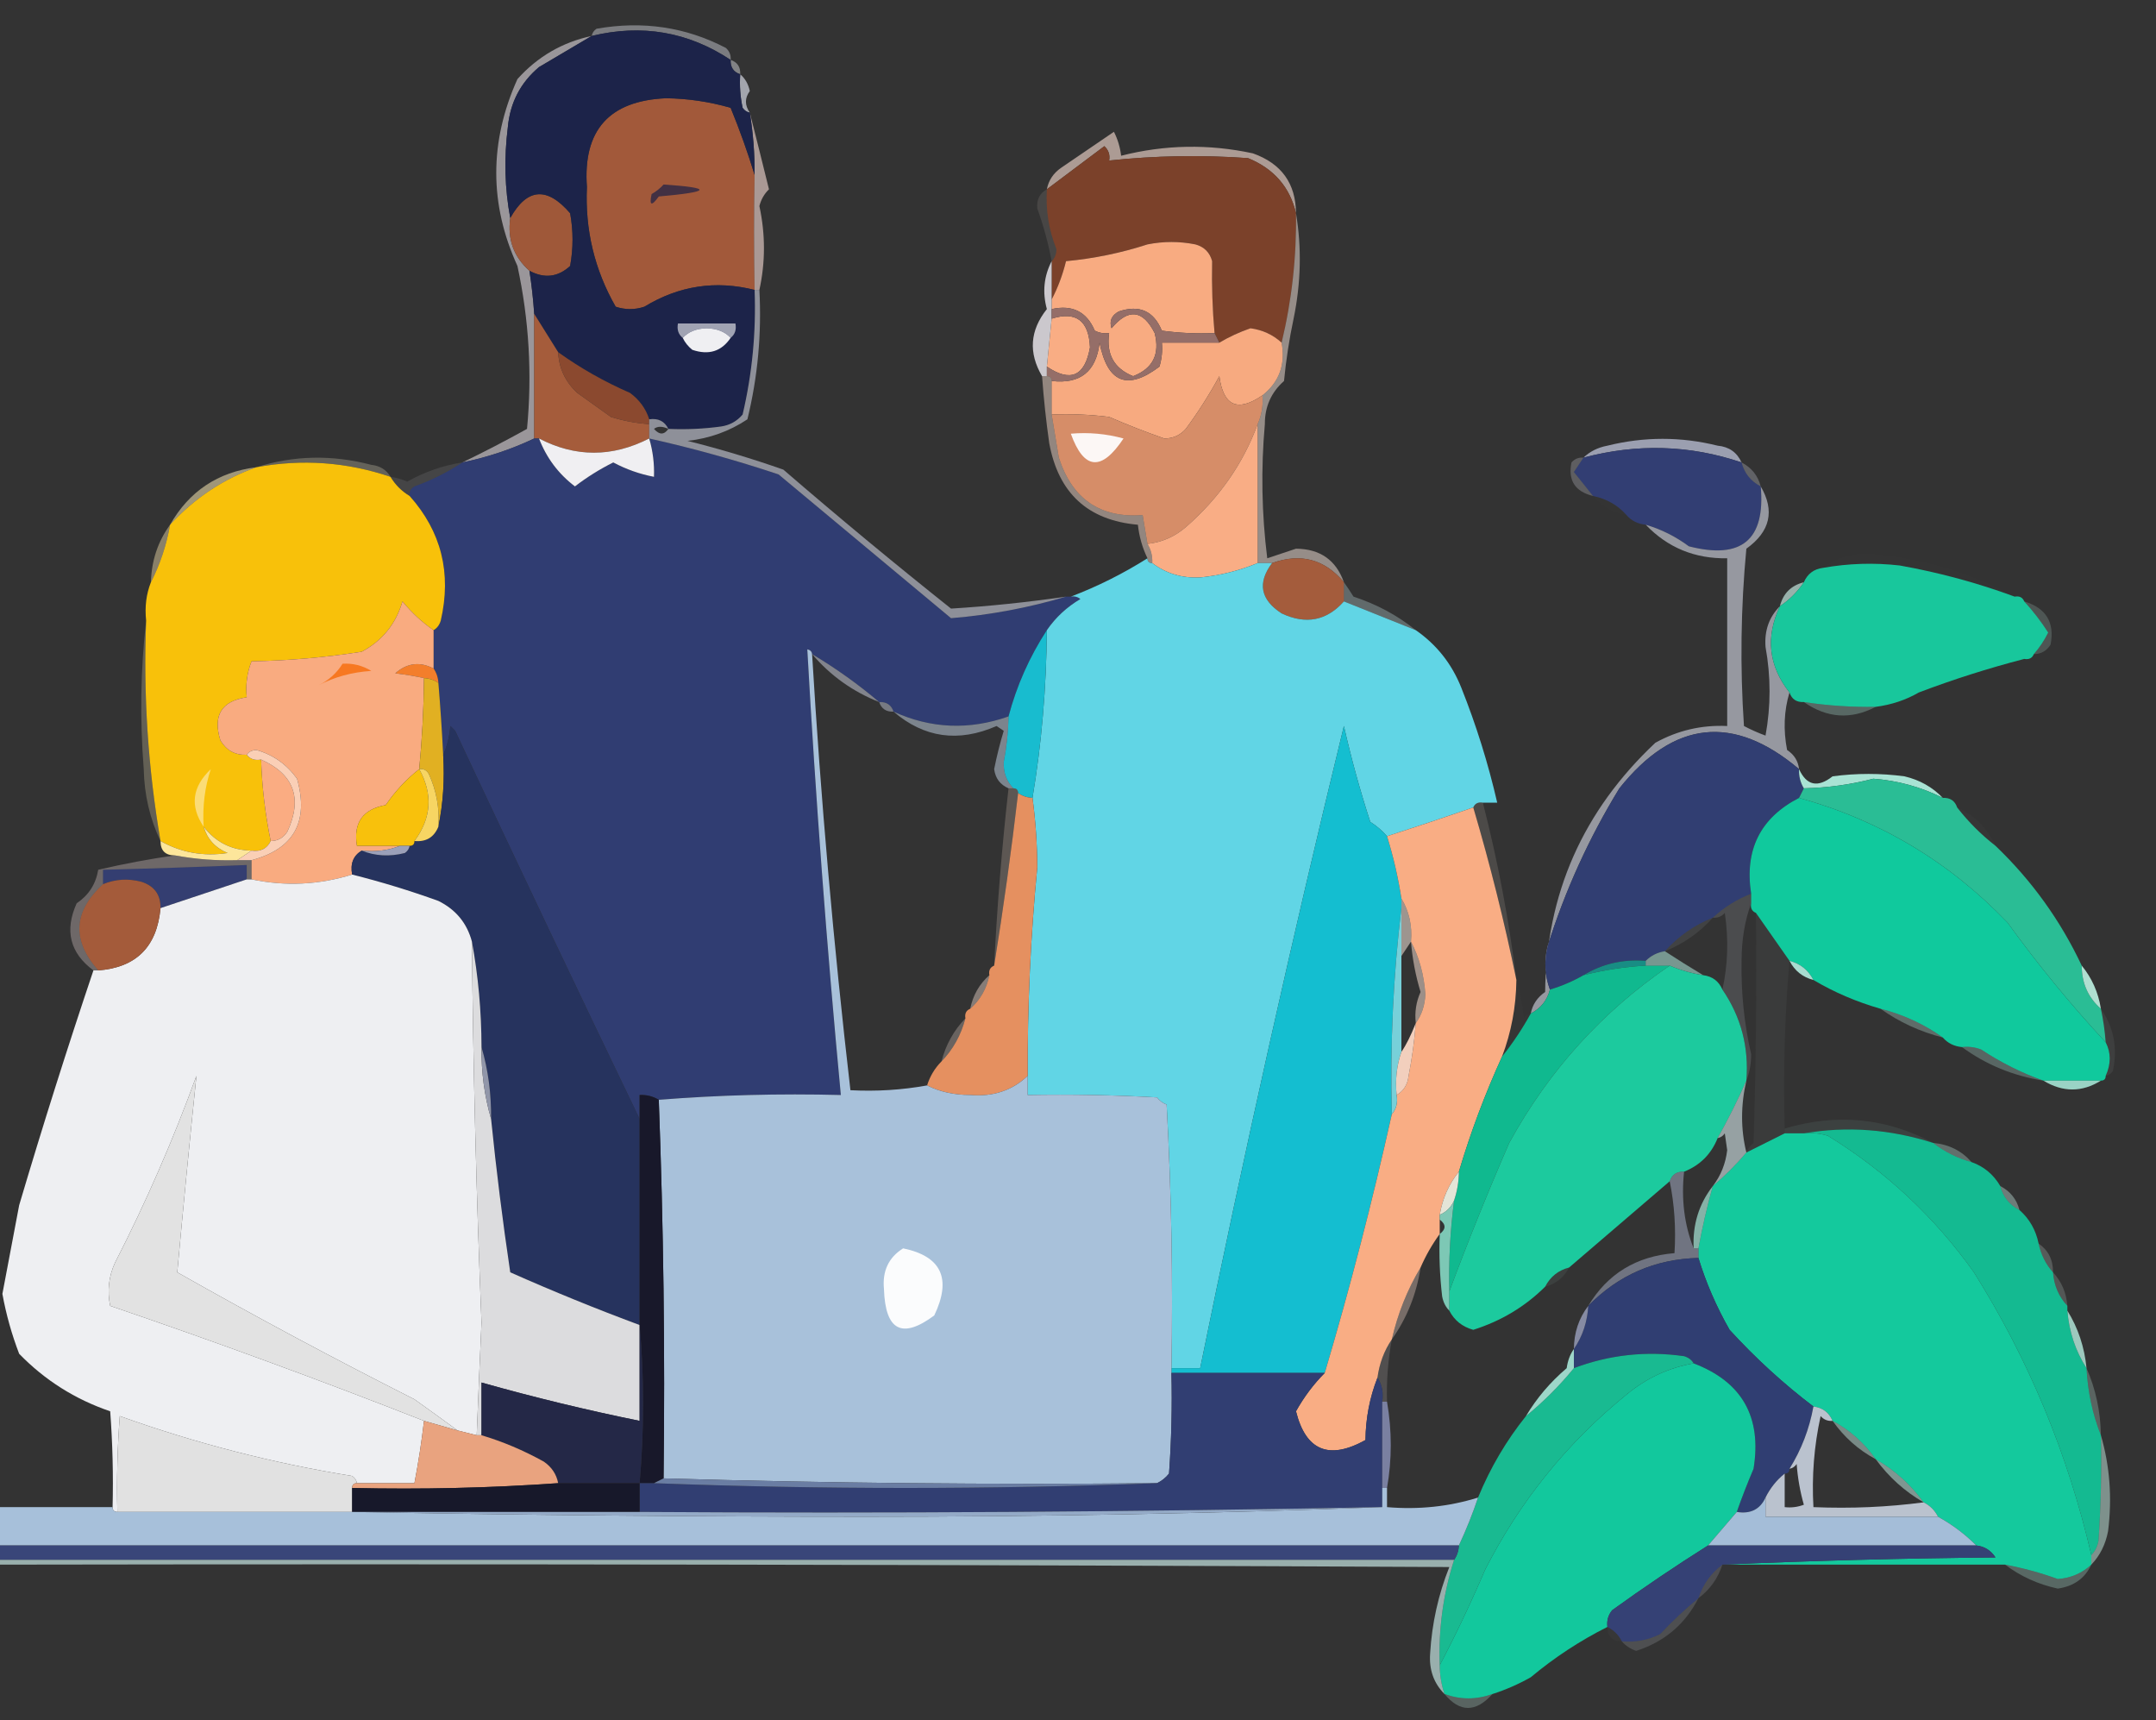 <?xml version="1.0" encoding="UTF-8"?>
<!DOCTYPE svg PUBLIC "-//W3C//DTD SVG 1.1//EN" "http://www.w3.org/Graphics/SVG/1.1/DTD/svg11.dtd">
<svg xmlns="http://www.w3.org/2000/svg" version="1.1" width="450px" height="359px" style="shape-rendering:geometricPrecision; text-rendering:geometricPrecision; image-rendering:optimizeQuality; fill-rule:evenodd; clip-rule:evenodd" xmlns:xlink="http://www.w3.org/1999/xlink">
<rect width="100%" height="100%" fill="#333333" stroke="none"/>
<g><path style="opacity:0.482" fill="#c9cbd4" d="M 152.5,12.5 C 143.643,6.632 133.977,4.965 123.5,7.5C 123.611,6.883 123.944,6.383 124.5,6C 134.123,4.298 143.123,5.631 151.5,10C 152.252,10.671 152.586,11.504 152.5,12.5 Z"/></g>
<g><path style="opacity:0.494" fill="#d1d2d9" d="M 152.5,12.5 C 153.906,12.973 154.573,13.973 154.5,15.5C 153.094,15.027 152.427,14.027 152.5,12.5 Z"/></g>
<g><path style="opacity:0.796" fill="#c0c2cd" d="M 154.5,15.5 C 155.525,16.374 156.192,17.541 156.5,19C 155.42,20.455 155.42,21.955 156.5,23.5C 155.883,23.389 155.383,23.056 155,22.5C 154.503,20.19 154.337,17.857 154.5,15.5 Z"/></g>
<g><path style="opacity:1" fill="#a2593a" d="M 157.5,36.5 C 157.35,44.333 157.35,52.333 157.5,60.5C 149.378,58.448 141.711,59.614 134.5,64C 132.5,64.667 130.5,64.667 128.5,64C 124.089,56.286 122.089,47.953 122.5,39C 121.648,27.185 127.148,21.018 139,20.5C 143.595,20.561 148.095,21.228 152.5,22.5C 154.422,27.195 156.089,31.862 157.5,36.5 Z"/></g>
<g><path style="opacity:0.773" fill="#cfb9b0" d="M 270.5,44.5 C 269.221,39.043 265.888,35.21 260.5,33C 250.811,32.307 241.144,32.473 231.5,33.5C 231.719,32.325 231.386,31.325 230.5,30.5C 226.47,33.509 222.47,36.509 218.5,39.5C 218.859,37.629 219.859,36.129 221.5,35C 225.167,32.5 228.833,30 232.5,27.5C 233.298,29.078 233.798,30.744 234,32.5C 243.111,30.18 252.278,30.014 261.5,32C 267.462,34.116 270.462,38.283 270.5,44.5 Z"/></g>
<g><path style="opacity:1" fill="#7b412a" d="M 270.5,44.5 C 270.631,53.636 269.631,62.636 267.5,71.5C 265.678,69.84 263.511,68.84 261,68.5C 258.718,69.29 256.552,70.29 254.5,71.5C 254.167,70.833 253.833,70.167 253.5,69.5C 253.061,64.582 252.895,59.583 253,54.5C 252.5,52.667 251.333,51.5 249.5,51C 246.167,50.333 242.833,50.333 239.5,51C 233.975,52.792 228.308,53.958 222.5,54.5C 221.791,57.384 220.791,60.051 219.5,62.5C 219.5,59.833 219.5,57.167 219.5,54.5C 220.139,53.903 220.472,53.07 220.5,52C 218.895,48.002 218.229,43.835 218.5,39.5C 222.47,36.509 226.47,33.509 230.5,30.5C 231.386,31.325 231.719,32.325 231.5,33.5C 241.144,32.473 250.811,32.307 260.5,33C 265.888,35.21 269.221,39.043 270.5,44.5 Z"/></g>
<g><path style="opacity:0.716" fill="#c3bec4" d="M 123.5,7.5 C 119.897,9.64 116.23,11.807 112.5,14C 108.639,17.254 106.472,21.421 106,26.5C 105.18,33.014 105.347,39.347 106.5,45.5C 105.887,49.929 107.22,53.595 110.5,56.5C 110.963,59.482 111.296,62.482 111.5,65.5C 111.5,74.167 111.5,82.833 111.5,91.5C 106.755,93.749 101.755,95.415 96.5,96.5C 100.986,94.339 105.486,92.005 110,89.5C 111.089,78.043 110.422,66.71 108,55.5C 102.107,42.601 102.107,29.601 108,16.5C 112.201,11.817 117.368,8.817 123.5,7.5 Z"/></g>
<g><path style="opacity:1" fill="#423043" d="M 138.5,38.5 C 148.829,39.2 148.496,40.033 137.5,41C 135.985,43.105 135.485,42.939 136,40.5C 136.995,39.934 137.828,39.267 138.5,38.5 Z"/></g>
<g><path style="opacity:1" fill="#9f5839" d="M 110.5,56.5 C 107.22,53.595 105.887,49.929 106.5,45.5C 110.016,39.227 114.182,38.893 119,44.5C 119.667,48.167 119.667,51.833 119,55.5C 116.458,57.838 113.625,58.172 110.5,56.5 Z"/></g>
<g><path style="opacity:0.133" fill="#d5c3bc" d="M 218.5,39.5 C 218.229,43.835 218.895,48.002 220.5,52C 220.472,53.07 220.139,53.903 219.5,54.5C 218.801,50.764 217.801,47.097 216.5,43.5C 216.34,41.645 217.007,40.312 218.5,39.5 Z"/></g>
<g><path style="opacity:0.768" fill="#cdb8b2" d="M 156.5,23.5 C 157.838,28.763 159.172,34.096 160.5,39.5C 159.511,40.468 158.844,41.635 158.5,43C 159.77,48.888 159.77,54.721 158.5,60.5C 158.167,60.5 157.833,60.5 157.5,60.5C 157.35,52.333 157.35,44.333 157.5,36.5C 157.533,32.131 157.2,27.798 156.5,23.5 Z"/></g>
<g><path style="opacity:1" fill="#f8ab81" d="M 253.5,69.5 C 249.818,69.665 246.152,69.499 242.5,69C 240.798,64.874 237.798,63.54 233.5,65C 231.993,65.837 231.493,67.004 232,68.5C 235.523,64.299 238.523,64.632 241,69.5C 242.132,73.904 240.632,76.904 236.5,78.5C 232.533,76.908 230.866,73.908 231.5,69.5C 230.448,69.65 229.448,69.483 228.5,69C 226.811,65.036 223.811,63.536 219.5,64.5C 219.5,63.833 219.5,63.167 219.5,62.5C 220.791,60.051 221.791,57.384 222.5,54.5C 228.308,53.958 233.975,52.792 239.5,51C 242.833,50.333 246.167,50.333 249.5,51C 251.333,51.5 252.5,52.667 253,54.5C 252.895,59.583 253.061,64.582 253.5,69.5 Z"/></g>
<g><path style="opacity:1" fill="#1c2349" d="M 152.5,12.5 C 152.427,14.027 153.094,15.027 154.5,15.5C 154.337,17.857 154.503,20.19 155,22.5C 155.383,23.056 155.883,23.389 156.5,23.5C 157.2,27.798 157.533,32.131 157.5,36.5C 156.089,31.862 154.422,27.195 152.5,22.5C 148.095,21.228 143.595,20.561 139,20.5C 127.148,21.018 121.648,27.185 122.5,39C 122.089,47.953 124.089,56.286 128.5,64C 130.5,64.667 132.5,64.667 134.5,64C 141.711,59.614 149.378,58.448 157.5,60.5C 157.837,69.285 157.003,77.952 155,86.5C 153.829,87.893 152.329,88.727 150.5,89C 146.848,89.499 143.182,89.665 139.5,89.5C 138.713,87.896 137.38,87.229 135.5,87.5C 134.797,85.284 133.464,83.451 131.5,82C 126.12,79.649 121.12,76.816 116.5,73.5C 114.819,70.797 113.153,68.13 111.5,65.5C 111.296,62.482 110.963,59.482 110.5,56.5C 113.625,58.172 116.458,57.838 119,55.5C 119.667,51.833 119.667,48.167 119,44.5C 114.182,38.893 110.016,39.227 106.5,45.5C 105.347,39.347 105.18,33.014 106,26.5C 106.472,21.421 108.639,17.254 112.5,14C 116.23,11.807 119.897,9.64 123.5,7.5C 133.977,4.965 143.643,6.632 152.5,12.5 Z"/></g>
<g><path style="opacity:1" fill="#a0a3b3" d="M 152.5,70.5 C 151.306,69.223 149.64,68.556 147.5,68.5C 145.36,68.556 143.694,69.223 142.5,70.5C 141.596,69.791 141.263,68.791 141.5,67.5C 145.5,67.5 149.5,67.5 153.5,67.5C 153.737,68.791 153.404,69.791 152.5,70.5 Z"/></g>
<g><path style="opacity:1" fill="#f9ad84" d="M 218.5,76.5 C 218.833,73.167 219.167,69.833 219.5,66.5C 224.594,64.901 227.26,66.901 227.5,72.5C 226.443,78.505 223.443,79.838 218.5,76.5 Z"/></g>
<g><path style="opacity:1" fill="#efeff2" d="M 152.5,70.5 C 150.593,73.332 147.927,74.166 144.5,73C 143.619,72.292 142.953,71.458 142.5,70.5C 143.694,69.223 145.36,68.556 147.5,68.5C 149.64,68.556 151.306,69.223 152.5,70.5 Z"/></g>
<g><path style="opacity:1" fill="#f7aa80" d="M 267.5,71.5 C 268.342,76.051 267.008,79.717 263.5,82.5C 258.324,86.065 255.324,84.731 254.5,78.5C 252.416,82.336 250.083,86.003 247.5,89.5C 246.312,90.84 244.812,91.507 243,91.5C 239.123,90.146 235.29,88.646 231.5,87C 227.514,86.501 223.514,86.335 219.5,86.5C 219.5,84.167 219.5,81.833 219.5,79.5C 225.476,80.195 228.809,77.528 229.5,71.5C 231.152,79.899 235.319,81.566 242,76.5C 242.494,74.866 242.66,73.199 242.5,71.5C 246.5,71.5 250.5,71.5 254.5,71.5C 256.552,70.29 258.718,69.29 261,68.5C 263.511,68.84 265.678,69.84 267.5,71.5 Z"/></g>
<g><path style="opacity:1" fill="#a55c3b" d="M 111.5,65.5 C 113.153,68.13 114.819,70.797 116.5,73.5C 116.656,76.841 117.989,79.674 120.5,82C 122.833,83.667 125.167,85.333 127.5,87C 130.117,87.822 132.784,88.322 135.5,88.5C 135.5,89.5 135.5,90.5 135.5,91.5C 127.769,95.455 120.103,95.455 112.5,91.5C 112.167,91.5 111.833,91.5 111.5,91.5C 111.5,82.833 111.5,74.167 111.5,65.5 Z"/></g>
<g><path style="opacity:1" fill="#cbc8cd" d="M 219.5,54.5 C 219.5,57.167 219.5,59.833 219.5,62.5C 219.5,63.167 219.5,63.833 219.5,64.5C 219.5,65.167 219.5,65.833 219.5,66.5C 219.167,69.833 218.833,73.167 218.5,76.5C 218.5,77.167 218.5,77.833 218.5,78.5C 218.167,78.5 217.833,78.5 217.5,78.5C 214.626,73.616 214.959,68.949 218.5,64.5C 217.542,60.983 217.875,57.65 219.5,54.5 Z"/></g>
<g><path style="opacity:1" fill="#956e68" d="M 219.5,64.5 C 223.811,63.536 226.811,65.036 228.5,69C 229.448,69.483 230.448,69.65 231.5,69.5C 230.866,73.908 232.533,76.908 236.5,78.5C 240.632,76.904 242.132,73.904 241,69.5C 238.523,64.632 235.523,64.299 232,68.5C 231.493,67.004 231.993,65.837 233.5,65C 237.798,63.54 240.798,64.874 242.5,69C 246.152,69.499 249.818,69.665 253.5,69.5C 253.833,70.167 254.167,70.833 254.5,71.5C 250.5,71.5 246.5,71.5 242.5,71.5C 242.66,73.199 242.494,74.866 242,76.5C 235.319,81.566 231.152,79.899 229.5,71.5C 228.809,77.528 225.476,80.195 219.5,79.5C 219.5,78.833 219.167,78.5 218.5,78.5C 218.5,77.833 218.5,77.167 218.5,76.5C 223.443,79.838 226.443,78.505 227.5,72.5C 227.26,66.901 224.594,64.901 219.5,66.5C 219.5,65.833 219.5,65.167 219.5,64.5 Z"/></g>
<g><path style="opacity:1" fill="#8b492f" d="M 116.5,73.5 C 121.12,76.816 126.12,79.649 131.5,82C 133.464,83.451 134.797,85.284 135.5,87.5C 135.5,87.833 135.5,88.167 135.5,88.5C 132.784,88.322 130.117,87.822 127.5,87C 125.167,85.333 122.833,83.667 120.5,82C 117.989,79.674 116.656,76.841 116.5,73.5 Z"/></g>
<g><path style="opacity:1" fill="#d68d68" d="M 263.5,82.5 C 263.675,84.621 263.341,86.621 262.5,88.5C 259.472,96.752 254.472,103.919 247.5,110C 245.182,111.993 242.516,113.159 239.5,113.5C 239.167,111.5 238.833,109.5 238.5,107.5C 229.613,108.134 223.78,104.134 221,95.5C 220.498,92.487 219.998,89.487 219.5,86.5C 223.514,86.335 227.514,86.501 231.5,87C 235.29,88.646 239.123,90.146 243,91.5C 244.812,91.507 246.312,90.84 247.5,89.5C 250.083,86.003 252.416,82.336 254.5,78.5C 255.324,84.731 258.324,86.065 263.5,82.5 Z"/></g>
<g><path style="opacity:1" fill="#fcf7f5" d="M 223.5,90.5 C 227.226,90.177 230.893,90.511 234.5,91.5C 229.902,98.421 226.236,98.087 223.5,90.5 Z"/></g>
<g><path style="opacity:0.824" fill="#b1b6ca" d="M 363.5,96.5 C 352.711,92.85 341.711,92.516 330.5,95.5C 331.842,94.207 333.509,93.374 335.5,93C 343.182,91.1 350.849,91.1 358.5,93C 360.881,93.223 362.547,94.39 363.5,96.5 Z"/></g>
<g><path style="opacity:1" fill="#303d72" d="M 111.5,91.5 C 111.833,91.5 112.167,91.5 112.5,91.5C 114.067,95.562 116.567,98.896 120,101.5C 122.498,99.583 125.165,97.916 128,96.5C 130.705,97.939 133.538,98.939 136.5,99.5C 136.599,96.763 136.265,94.096 135.5,91.5C 144.614,93.529 153.614,96.029 162.5,99C 174.5,109 186.5,119 198.5,129C 206.727,128.32 214.727,126.82 222.5,124.5C 222.833,124.5 223.167,124.5 223.5,124.5C 224.239,124.369 224.906,124.536 225.5,125C 222.669,126.666 220.336,128.832 218.5,131.5C 214.86,137.095 212.193,143.095 210.5,149.5C 202.291,152.397 194.291,152.064 186.5,148.5C 186.027,147.094 185.027,146.427 183.5,146.5C 179.117,142.786 174.45,139.453 169.5,136.5C 169.44,135.957 169.107,135.624 168.5,135.5C 170.229,166.471 172.562,197.471 175.5,228.5C 162.656,228.171 149.989,228.505 137.5,229.5C 136.292,228.766 134.959,228.433 133.5,228.5C 133.5,230.167 133.5,231.833 133.5,233.5C 120.615,206.762 107.782,179.762 95,152.5C 94.667,152.167 94.333,151.833 94,151.5C 93.809,153.708 93.309,155.708 92.5,157.5C 92.249,152.493 91.916,147.493 91.5,142.5C 91.443,141.391 91.11,140.391 90.5,139.5C 90.5,136.833 90.5,134.167 90.5,131.5C 91.222,131.082 91.722,130.416 92,129.5C 94.282,119.58 92.116,110.913 85.5,103.5C 85.369,102.624 85.703,101.957 86.5,101.5C 90.113,100.198 93.446,98.531 96.5,96.5C 101.755,95.415 106.755,93.749 111.5,91.5 Z"/></g>
<g><path style="opacity:0.53" fill="#eddcd4" d="M 270.5,44.5 C 271.705,51.7 271.538,59.033 270,66.5C 269.088,70.795 268.421,75.128 268,79.5C 265.32,81.876 263.987,84.876 264,88.5C 263.168,97.851 263.335,107.184 264.5,116.5C 266.5,115.833 268.5,115.167 270.5,114.5C 275.523,114.537 278.857,116.87 280.5,121.5C 276.474,116.683 271.474,115.349 265.5,117.5C 264.5,117.5 263.5,117.5 262.5,117.5C 262.5,107.833 262.5,98.167 262.5,88.5C 263.341,86.621 263.675,84.621 263.5,82.5C 267.008,79.717 268.342,76.051 267.5,71.5C 269.631,62.636 270.631,53.636 270.5,44.5 Z"/></g>
<g><path style="opacity:1" fill="#f0eff2" d="M 112.5,91.5 C 120.103,95.455 127.769,95.455 135.5,91.5C 136.265,94.096 136.599,96.763 136.5,99.5C 133.538,98.939 130.705,97.939 128,96.5C 125.165,97.916 122.498,99.583 120,101.5C 116.567,98.896 114.067,95.562 112.5,91.5 Z"/></g>
<g><path style="opacity:0.247" fill="#fef4d4" d="M 81.5,99.5 C 72.356,96.405 63.023,95.738 53.5,97.5C 61.307,95.021 69.307,94.854 77.5,97C 79.32,97.2 80.653,98.034 81.5,99.5 Z"/></g>
<g><path style="opacity:1" fill="#f9ad85" d="M 262.5,88.5 C 262.5,98.167 262.5,107.833 262.5,117.5C 258.65,119.091 254.65,120.091 250.5,120.5C 246.706,120.677 243.373,119.677 240.5,117.5C 240.567,116.041 240.234,114.708 239.5,113.5C 242.516,113.159 245.182,111.993 247.5,110C 254.472,103.919 259.472,96.752 262.5,88.5 Z"/></g>
<g><path style="opacity:1" fill="#323e73" d="M 363.5,96.5 C 364.08,98.749 365.413,100.415 367.5,101.5C 368.498,112.66 363.498,116.827 352.5,114C 349.714,111.94 346.714,110.44 343.5,109.5C 341.847,109.34 340.514,108.674 339.5,107.5C 337.664,105.412 335.331,104.079 332.5,103.5C 331.19,101.852 329.857,100.186 328.5,98.5C 329.193,97.482 329.859,96.482 330.5,95.5C 341.711,92.516 352.711,92.85 363.5,96.5 Z"/></g>
<g><path style="opacity:1" fill="#f8c10a" d="M 81.5,99.5 C 82.5,101.167 83.833,102.5 85.5,103.5C 92.116,110.913 94.282,119.58 92,129.5C 91.722,130.416 91.222,131.082 90.5,131.5C 88.147,129.899 85.98,127.899 84,125.5C 82.622,130.208 79.788,133.708 75.5,136C 67.895,137.19 60.229,137.857 52.5,138C 51.565,140.381 51.232,142.881 51.5,145.5C 46.224,146.293 44.391,149.293 46,154.5C 47.264,156.607 49.097,157.607 51.5,157.5C 52.209,158.404 53.209,158.737 54.5,158.5C 54.684,164.231 55.35,169.898 56.5,175.5C 55.713,177.104 54.38,177.771 52.5,177.5C 48.352,177.426 45.019,175.759 42.5,172.5C 43.254,175.091 44.921,176.924 47.5,178C 42.476,178.76 37.809,177.927 33.5,175.5C 30.895,160.299 29.895,144.965 30.5,129.5C 30.194,126.615 30.527,123.948 31.5,121.5C 33.411,117.767 34.744,113.767 35.5,109.5C 40.584,103.97 46.584,99.97 53.5,97.5C 63.023,95.738 72.356,96.405 81.5,99.5 Z"/></g>
<g><path style="opacity:0.259" fill="#d8dae4" d="M 330.5,95.5 C 329.859,96.482 329.193,97.482 328.5,98.5C 329.857,100.186 331.19,101.852 332.5,103.5C 328.736,102.577 327.236,100.244 328,96.5C 328.671,95.748 329.504,95.414 330.5,95.5 Z"/></g>
<g><path style="opacity:0.122" fill="#caccd4" d="M 96.5,96.5 C 93.446,98.531 90.113,100.198 86.5,101.5C 85.703,101.957 85.369,102.624 85.5,103.5C 83.833,102.5 82.5,101.167 81.5,99.5C 82.695,99.677 83.862,100.011 85,100.5C 88.606,98.465 92.439,97.132 96.5,96.5 Z"/></g>
<g><path style="opacity:0.494" fill="#f4dacc" d="M 217.5,78.5 C 217.833,78.5 218.167,78.5 218.5,78.5C 219.167,78.5 219.5,78.833 219.5,79.5C 219.5,81.833 219.5,84.167 219.5,86.5C 219.998,89.487 220.498,92.487 221,95.5C 223.78,104.134 229.613,108.134 238.5,107.5C 238.833,109.5 239.167,111.5 239.5,113.5C 240.234,114.708 240.567,116.041 240.5,117.5C 239.833,117.5 239.5,117.167 239.5,116.5C 238.434,114.299 237.767,111.965 237.5,109.5C 227.087,108.591 220.92,102.925 219,92.5C 218.335,87.844 217.835,83.177 217.5,78.5 Z"/></g>
<g><path style="opacity:0.533" fill="#feedb7" d="M 53.5,97.5 C 46.584,99.97 40.584,103.97 35.5,109.5C 39.474,102.51 45.474,98.51 53.5,97.5 Z"/></g>
<g><path style="opacity:0.314" fill="#c5c8d7" d="M 363.5,96.5 C 365.587,97.585 366.92,99.251 367.5,101.5C 365.413,100.415 364.08,98.749 363.5,96.5 Z"/></g>
<g><path style="opacity:0.635" fill="#c2c5d3" d="M 157.5,60.5 C 157.833,60.5 158.167,60.5 158.5,60.5C 158.993,69.643 158.159,78.643 156,87.5C 152.26,89.991 148.093,91.491 143.5,92C 150.27,93.692 156.936,95.692 163.5,98C 174.982,107.905 186.649,117.572 198.5,127C 206.506,126.502 214.506,125.668 222.5,124.5C 214.727,126.82 206.727,128.32 198.5,129C 186.5,119 174.5,109 162.5,99C 153.614,96.029 144.614,93.529 135.5,91.5C 135.5,90.5 135.5,89.5 135.5,88.5C 135.5,88.167 135.5,87.833 135.5,87.5C 137.38,87.229 138.713,87.896 139.5,89.5C 143.182,89.665 146.848,89.499 150.5,89C 152.329,88.727 153.829,87.893 155,86.5C 157.003,77.952 157.837,69.285 157.5,60.5 Z M 139.5,89.5 C 138.614,90.776 137.614,90.776 136.5,89.5C 137.233,88.913 138.233,88.913 139.5,89.5 Z"/></g>
<g><path style="opacity:0.008" fill="#cdd0dd" d="M 332.5,103.5 C 335.331,104.079 337.664,105.412 339.5,107.5C 336.674,107.002 334.34,105.669 332.5,103.5 Z"/></g>
<g><path style="opacity:0.008" fill="#c1ede3" d="M 420.5,124.5 C 412.717,121.629 404.717,119.463 396.5,118C 391.139,117.391 385.805,117.558 380.5,118.5C 383.074,116.531 386.074,115.531 389.5,115.5C 400.581,116.309 410.915,119.309 420.5,124.5 Z"/></g>
<g><path style="opacity:1" fill="#a45c3c" d="M 280.5,121.5 C 280.5,122.833 280.5,124.167 280.5,125.5C 276.887,129.549 272.554,130.382 267.5,128C 263.072,125.134 262.405,121.634 265.5,117.5C 271.474,115.349 276.474,116.683 280.5,121.5 Z"/></g>
<g><path style="opacity:0.635" fill="#ced2de" d="M 367.5,101.5 C 370.479,106.594 369.479,110.927 364.5,114.5C 363.334,126.82 363.167,139.153 364,151.5C 365.441,152.26 366.941,152.926 368.5,153.5C 369.621,147.346 369.621,141.179 368.5,135C 368.245,131.592 369.245,128.759 371.5,126.5C 368.464,132.942 369.131,138.942 373.5,144.5C 372.355,148.311 372.188,152.311 373,156.5C 374.481,157.471 375.315,158.804 375.5,160.5C 361.835,148.962 349.335,150.295 338,164.5C 331.641,174.885 326.641,185.885 323,197.5C 322.264,200.592 322.431,203.592 323.5,206.5C 322.92,208.749 321.587,210.415 319.5,211.5C 319.859,209.629 320.859,208.129 322.5,207C 322.72,186.544 330.387,169.211 345.5,155C 350.164,152.418 355.164,151.251 360.5,151.5C 360.5,139.833 360.5,128.167 360.5,116.5C 353.738,116.613 348.072,114.28 343.5,109.5C 346.714,110.44 349.714,111.94 352.5,114C 363.498,116.827 368.498,112.66 367.5,101.5 Z"/></g>
<g><path style="opacity:0.422" fill="#ffecb4" d="M 35.5,109.5 C 34.744,113.767 33.411,117.767 31.5,121.5C 31.619,116.996 32.952,112.996 35.5,109.5 Z"/></g>
<g><path style="opacity:1" fill="#61d5e5" d="M 239.5,116.5 C 239.5,117.167 239.833,117.5 240.5,117.5C 243.373,119.677 246.706,120.677 250.5,120.5C 254.65,120.091 258.65,119.091 262.5,117.5C 263.5,117.5 264.5,117.5 265.5,117.5C 262.405,121.634 263.072,125.134 267.5,128C 272.554,130.382 276.887,129.549 280.5,125.5C 285.5,127.5 290.5,129.5 295.5,131.5C 299.851,134.52 303.017,138.52 305,143.5C 308.121,151.321 310.621,159.321 312.5,167.5C 311.5,167.5 310.5,167.5 309.5,167.5C 308.508,167.328 307.842,167.662 307.5,168.5C 301.298,170.638 295.298,172.638 289.5,174.5C 288.526,173.365 287.359,172.365 286,171.5C 283.858,164.909 282.025,158.242 280.5,151.5C 269.643,195.976 259.643,240.643 250.5,285.5C 248.5,285.5 246.5,285.5 244.5,285.5C 244.833,267.155 244.5,248.821 243.5,230.5C 242.692,230.192 242.025,229.692 241.5,229C 232.506,228.5 223.506,228.334 214.5,228.5C 214.5,227.167 214.5,225.833 214.5,224.5C 214.429,209.959 215.096,195.459 216.5,181C 216.474,176.087 216.141,171.254 215.5,166.5C 217.397,155.209 218.397,143.542 218.5,131.5C 220.336,128.832 222.669,126.666 225.5,125C 224.906,124.536 224.239,124.369 223.5,124.5C 229.063,122.385 234.396,119.719 239.5,116.5 Z"/></g>
<g><path style="opacity:0.663" fill="#ccf1e8" d="M 376.5,121.5 C 375.167,123.5 373.5,125.167 371.5,126.5C 372.167,123.833 373.833,122.167 376.5,121.5 Z"/></g>
<g><path style="opacity:1" fill="#18c79c" d="M 420.5,124.5 C 421.492,124.328 422.158,124.662 422.5,125.5C 424.348,127.516 426.015,129.683 427.5,132C 426.685,133.643 425.685,135.143 424.5,136.5C 424.158,137.338 423.492,137.672 422.5,137.5C 414.938,139.467 407.605,141.8 400.5,144.5C 397.785,146.072 394.785,147.072 391.5,147.5C 386.463,147.587 381.463,147.254 376.5,146.5C 374.973,146.573 373.973,145.906 373.5,144.5C 369.131,138.942 368.464,132.942 371.5,126.5C 373.5,125.167 375.167,123.5 376.5,121.5C 377.262,119.738 378.596,118.738 380.5,118.5C 385.805,117.558 391.139,117.391 396.5,118C 404.717,119.463 412.717,121.629 420.5,124.5 Z"/></g>
<g><path style="opacity:0.294" fill="#d2eef1" d="M 280.5,121.5 C 281.158,122.398 281.824,123.398 282.5,124.5C 287.342,126.085 291.675,128.418 295.5,131.5C 290.5,129.5 285.5,127.5 280.5,125.5C 280.5,124.167 280.5,122.833 280.5,121.5 Z"/></g>
<g><path style="opacity:0.188" fill="#c5f0e6" d="M 422.5,125.5 C 427.057,126.881 428.891,129.881 428,134.5C 427.184,135.823 426.017,136.489 424.5,136.5C 425.685,135.143 426.685,133.643 427.5,132C 426.015,129.683 424.348,127.516 422.5,125.5 Z"/></g>
<g><path style="opacity:0.239" fill="#fdefc1" d="M 30.5,129.5 C 29.895,144.965 30.895,160.299 33.5,175.5C 31.284,170.869 30.117,165.869 30,160.5C 29.175,149.992 29.341,139.658 30.5,129.5 Z"/></g>
<g><path style="opacity:1" fill="#18bccf" d="M 218.5,131.5 C 218.397,143.542 217.397,155.209 215.5,166.5C 214.391,166.443 213.391,166.11 212.5,165.5C 212.5,164.833 212.167,164.5 211.5,164.5C 210.061,163.012 209.395,161.178 209.5,159C 210.107,155.857 210.441,152.69 210.5,149.5C 212.193,143.095 214.86,137.095 218.5,131.5 Z"/></g>
<g><path style="opacity:1" fill="#f37e2b" d="M 90.5,139.5 C 91.11,140.391 91.443,141.391 91.5,142.5C 90.609,141.89 89.609,141.557 88.5,141.5C 86.595,141.094 84.595,140.761 82.5,140.5C 84.954,138.341 87.621,138.008 90.5,139.5 Z"/></g>
<g><path style="opacity:1" fill="#f9ab80" d="M 90.5,131.5 C 90.5,134.167 90.5,136.833 90.5,139.5C 87.621,138.008 84.954,138.341 82.5,140.5C 84.595,140.761 86.595,141.094 88.5,141.5C 88.443,147.851 88.109,154.185 87.5,160.5C 84.852,162.566 82.518,165.066 80.5,168C 75.712,168.863 73.712,171.696 74.5,176.5C 77.5,176.5 80.5,176.5 83.5,176.5C 81.052,177.473 78.385,177.806 75.5,177.5C 73.744,178.552 73.077,180.219 73.5,182.5C 66.564,184.652 59.564,184.985 52.5,183.5C 52.5,182.167 52.5,180.833 52.5,179.5C 61.346,177.15 64.513,171.483 62,162.5C 59.834,159.493 57.001,157.493 53.5,156.5C 52.584,156.543 51.917,156.876 51.5,157.5C 49.097,157.607 47.264,156.607 46,154.5C 44.391,149.293 46.224,146.293 51.5,145.5C 51.232,142.881 51.565,140.381 52.5,138C 60.229,137.857 67.895,137.19 75.5,136C 79.788,133.708 82.622,130.208 84,125.5C 85.98,127.899 88.147,129.899 90.5,131.5 Z"/></g>
<g><path style="opacity:0.549" fill="#c3c6d6" d="M 169.5,136.5 C 174.45,139.453 179.117,142.786 183.5,146.5C 177.993,144.323 173.326,140.99 169.5,136.5 Z"/></g>
<g><path style="opacity:1" fill="#f77821" d="M 71.5,138.5 C 73.655,138.372 75.655,138.872 77.5,140C 73.457,140.268 69.79,141.268 66.5,143C 68.618,141.951 70.284,140.451 71.5,138.5 Z"/></g>
<g><path style="opacity:0.004" fill="#b9efe3" d="M 422.5,137.5 C 418.542,139.993 414.209,141.827 409.5,143C 406.522,143.696 403.522,144.196 400.5,144.5C 407.605,141.8 414.938,139.467 422.5,137.5 Z"/></g>
<g><path style="opacity:0.49" fill="#bfc4d4" d="M 183.5,146.5 C 185.027,146.427 186.027,147.094 186.5,148.5C 184.973,148.573 183.973,147.906 183.5,146.5 Z"/></g>
<g><path style="opacity:0.286" fill="#b7efe1" d="M 376.5,146.5 C 381.463,147.254 386.463,147.587 391.5,147.5C 386.338,150.205 381.338,149.872 376.5,146.5 Z"/></g>
<g><path style="opacity:1" fill="#e1b022" d="M 88.5,141.5 C 89.609,141.557 90.609,141.89 91.5,142.5C 91.916,147.493 92.249,152.493 92.5,157.5C 92.82,162.695 92.487,167.695 91.5,172.5C 91.761,168.658 91.094,164.991 89.5,161.5C 89.043,160.702 88.376,160.369 87.5,160.5C 88.109,154.185 88.443,147.851 88.5,141.5 Z"/></g>
<g><path style="opacity:0.553" fill="#b6c6d5" d="M 186.5,148.5 C 194.291,152.064 202.291,152.397 210.5,149.5C 210.441,152.69 210.107,155.857 209.5,159C 209.395,161.178 210.061,163.012 211.5,164.5C 211.167,164.5 210.833,164.5 210.5,164.5C 208.754,163.751 207.754,162.417 207.5,160.5C 208.041,157.792 208.708,155.126 209.5,152.5C 209,152.167 208.5,151.833 208,151.5C 200.054,154.978 192.887,153.978 186.5,148.5 Z"/></g>
<g><path style="opacity:1" fill="#313e72" d="M 375.5,160.5 C 375.433,161.959 375.766,163.292 376.5,164.5C 376.167,165.167 375.833,165.833 375.5,166.5C 367.419,170.661 364.086,177.327 365.5,186.5C 362.489,187.669 359.822,189.336 357.5,191.5C 353.608,193.062 350.275,195.395 347.5,198.5C 345.938,198.733 344.605,199.4 343.5,200.5C 338.739,200.124 334.405,201.124 330.5,203.5C 328.313,204.758 325.98,205.758 323.5,206.5C 322.431,203.592 322.264,200.592 323,197.5C 326.641,185.885 331.641,174.885 338,164.5C 349.335,150.295 361.835,148.962 375.5,160.5 Z"/></g>
<g><path style="opacity:1" fill="#26335e" d="M 133.5,233.5 C 133.5,247.833 133.5,262.167 133.5,276.5C 124.408,273.123 115.408,269.456 106.5,265.5C 104.913,254.871 103.58,244.205 102.5,233.5C 102.556,228.269 101.889,223.269 100.5,218.5C 100.482,210.963 99.815,203.629 98.5,196.5C 97.476,192.638 95.143,189.805 91.5,188C 85.572,185.857 79.572,184.023 73.5,182.5C 73.077,180.219 73.744,178.552 75.5,177.5C 78.303,178.638 81.303,178.805 84.5,178C 85.056,177.617 85.389,177.117 85.5,176.5C 86.167,176.5 86.5,176.167 86.5,175.5C 88.933,175.727 90.599,174.727 91.5,172.5C 92.487,167.695 92.82,162.695 92.5,157.5C 93.309,155.708 93.809,153.708 94,151.5C 94.333,151.833 94.667,152.167 95,152.5C 107.782,179.762 120.615,206.762 133.5,233.5 Z"/></g>
<g><path style="opacity:1" fill="#14bed0" d="M 289.5,174.5 C 290.819,178.744 291.819,183.078 292.5,187.5C 292.5,188.167 292.5,188.833 292.5,189.5C 290.794,203.629 290.127,217.962 290.5,232.5C 286.438,250.752 281.771,268.752 276.5,286.5C 265.833,286.5 255.167,286.5 244.5,286.5C 244.5,286.167 244.5,285.833 244.5,285.5C 246.5,285.5 248.5,285.5 250.5,285.5C 259.643,240.643 269.643,195.976 280.5,151.5C 282.025,158.242 283.858,164.909 286,171.5C 287.359,172.365 288.526,173.365 289.5,174.5 Z"/></g>
<g><path style="opacity:1" fill="#faac82" d="M 54.5,158.5 C 61.355,161.571 63.189,166.571 60,173.5C 59.184,174.823 58.017,175.489 56.5,175.5C 55.35,169.898 54.684,164.231 54.5,158.5 Z"/></g>
<g><path style="opacity:1" fill="#facfb6" d="M 52.5,179.5 C 51.5,179.5 50.5,179.5 49.5,179.5C 50.5,178.833 51.5,178.167 52.5,177.5C 54.38,177.771 55.713,177.104 56.5,175.5C 58.017,175.489 59.184,174.823 60,173.5C 63.189,166.571 61.355,161.571 54.5,158.5C 53.209,158.737 52.209,158.404 51.5,157.5C 51.917,156.876 52.584,156.543 53.5,156.5C 57.001,157.493 59.834,159.493 62,162.5C 64.513,171.483 61.346,177.15 52.5,179.5 Z"/></g>
<g><path style="opacity:1" fill="#f8c10c" d="M 87.5,160.5 C 90.39,165.712 90.057,170.712 86.5,175.5C 86.5,176.167 86.167,176.5 85.5,176.5C 84.833,176.5 84.167,176.5 83.5,176.5C 80.5,176.5 77.5,176.5 74.5,176.5C 73.712,171.696 75.712,168.863 80.5,168C 82.518,165.066 84.852,162.566 87.5,160.5 Z"/></g>
<g><path style="opacity:1" fill="#f7d563" d="M 87.5,160.5 C 88.376,160.369 89.043,160.702 89.5,161.5C 91.094,164.991 91.761,168.658 91.5,172.5C 90.599,174.727 88.933,175.727 86.5,175.5C 90.057,170.712 90.39,165.712 87.5,160.5 Z"/></g>
<g><path style="opacity:1" fill="#a9e3d4" d="M 375.5,160.5 C 377.07,163.932 379.404,164.432 382.5,162C 387.5,161.333 392.5,161.333 397.5,162C 400.684,162.754 403.351,164.254 405.5,166.5C 400.963,164.223 396.13,162.89 391,162.5C 386.24,163.732 381.407,164.399 376.5,164.5C 375.766,163.292 375.433,161.959 375.5,160.5 Z"/></g>
<g><path style="opacity:1" fill="#2abd95" d="M 405.5,166.5 C 407.027,166.427 408.027,167.094 408.5,168.5C 410.833,171.5 413.5,174.167 416.5,176.5C 424.043,183.711 430.043,192.045 434.5,201.5C 434.502,205.165 435.835,208.165 438.5,210.5C 438.993,212.806 439.326,215.139 439.5,217.5C 432.226,209.675 425.393,201.342 419,192.5C 406.836,179.818 392.336,171.151 375.5,166.5C 375.833,165.833 376.167,165.167 376.5,164.5C 381.407,164.399 386.24,163.732 391,162.5C 396.13,162.89 400.963,164.223 405.5,166.5 Z"/></g>
<g><path style="opacity:1" fill="#fbdc76" d="M 42.5,172.5 C 39.6,168.207 40.1,164.207 44,160.5C 42.749,164.232 42.249,168.232 42.5,172.5 Z"/></g>
<g><path style="opacity:1" fill="#e59060" d="M 212.5,165.5 C 213.391,166.11 214.391,166.443 215.5,166.5C 216.141,171.254 216.474,176.087 216.5,181C 215.096,195.459 214.429,209.959 214.5,224.5C 211.28,227.562 207.28,228.896 202.5,228.5C 199.087,228.483 196.087,227.816 193.5,226.5C 194.11,224.566 195.11,222.899 196.5,221.5C 198.924,218.992 200.59,215.992 201.5,212.5C 201.328,211.508 201.662,210.842 202.5,210.5C 204.588,208.664 205.921,206.331 206.5,203.5C 206.328,202.508 206.662,201.842 207.5,201.5C 209.43,189.536 211.096,177.536 212.5,165.5 Z"/></g>
<g><path style="opacity:1" fill="#10c99d" d="M 375.5,166.5 C 392.336,171.151 406.836,179.818 419,192.5C 425.393,201.342 432.226,209.675 439.5,217.5C 440.623,219.688 440.623,222.021 439.5,224.5C 439.5,225.167 439.167,225.5 438.5,225.5C 434.5,225.5 430.5,225.5 426.5,225.5C 421.99,223.912 417.657,221.745 413.5,219C 412.207,218.51 410.873,218.343 409.5,218.5C 407.847,218.34 406.514,217.674 405.5,216.5C 401.584,213.71 397.251,211.71 392.5,210.5C 387.488,209.06 382.821,207.06 378.5,204.5C 377.415,202.413 375.749,201.08 373.5,200.5C 371.134,197.143 368.801,193.81 366.5,190.5C 365.662,190.158 365.328,189.492 365.5,188.5C 365.5,187.833 365.5,187.167 365.5,186.5C 364.086,177.327 367.419,170.661 375.5,166.5 Z"/></g>
<g><path style="opacity:0.02" fill="#d3f2eb" d="M 408.5,168.5 C 412.167,170.167 414.833,172.833 416.5,176.5C 413.5,174.167 410.833,171.5 408.5,168.5 Z"/></g>
<g><path style="opacity:1" fill="#f9ad84" d="M 307.5,168.5 C 311.008,180.374 314.008,192.374 316.5,204.5C 316.433,210.085 315.433,215.418 313.5,220.5C 309.947,228.276 306.947,236.276 304.5,244.5C 302.408,247.088 301.075,250.088 300.5,253.5C 300.5,253.833 300.5,254.167 300.5,254.5C 300.5,255.5 300.5,256.5 300.5,257.5C 298.9,259.703 297.567,262.036 296.5,264.5C 293.734,269.117 291.734,274.117 290.5,279.5C 288.903,281.848 287.903,284.514 287.5,287.5C 285.883,291.614 285.049,295.947 285,300.5C 277.381,304.722 272.548,302.722 270.5,294.5C 272.167,291.511 274.167,288.844 276.5,286.5C 281.771,268.752 286.438,250.752 290.5,232.5C 291.434,231.432 291.768,230.099 291.5,228.5C 292.966,227.653 293.8,226.32 294,224.5C 294.719,220.855 295.219,217.188 295.5,213.5C 296.734,211.799 297.401,209.799 297.5,207.5C 297.235,203.494 296.235,199.827 294.5,196.5C 294.785,193.171 294.118,190.171 292.5,187.5C 291.819,183.078 290.819,178.744 289.5,174.5C 295.298,172.638 301.298,170.638 307.5,168.5 Z"/></g>
<g><path style="opacity:0.216" fill="#f6d9c9" d="M 210.5,164.5 C 210.833,164.5 211.167,164.5 211.5,164.5C 212.167,164.5 212.5,164.833 212.5,165.5C 211.096,177.536 209.43,189.536 207.5,201.5C 208.114,189.132 209.114,176.799 210.5,164.5 Z"/></g>
<g><path style="opacity:1" fill="#9ba0b9" d="M 83.5,176.5 C 84.167,176.5 84.833,176.5 85.5,176.5C 85.389,177.117 85.056,177.617 84.5,178C 81.303,178.805 78.303,178.638 75.5,177.5C 78.385,177.806 81.052,177.473 83.5,176.5 Z"/></g>
<g><path style="opacity:1" fill="#fde69b" d="M 42.5,172.5 C 45.019,175.759 48.352,177.426 52.5,177.5C 51.5,178.167 50.5,178.833 49.5,179.5C 45.119,179.628 40.785,179.295 36.5,178.5C 34.5,178.5 33.5,177.5 33.5,175.5C 37.809,177.927 42.476,178.76 47.5,178C 44.921,176.924 43.254,175.091 42.5,172.5 Z"/></g>
<g><path style="opacity:0.129" fill="#fce8dc" d="M 307.5,168.5 C 307.842,167.662 308.508,167.328 309.5,167.5C 312.627,179.676 314.96,192.009 316.5,204.5C 314.008,192.374 311.008,180.374 307.5,168.5 Z"/></g>
<g><path style="opacity:1" fill="#343e71" d="M 51.5,183.5 C 45.511,185.493 39.511,187.493 33.5,189.5C 33.548,186.708 32.215,184.875 29.5,184C 26.739,183.278 24.073,183.445 21.5,184.5C 21.5,183.5 21.5,182.5 21.5,181.5C 31.503,181.25 41.503,180.916 51.5,180.5C 51.5,181.5 51.5,182.5 51.5,183.5 Z"/></g>
<g><path style="opacity:0.996" fill="#eff0f3" d="M 73.5,182.5 C 79.572,184.023 85.572,185.857 91.5,188C 95.143,189.805 97.476,192.638 98.5,196.5C 98.756,222.953 99.422,249.453 100.5,276C 100.139,283.835 99.805,291.669 99.5,299.5C 98.167,299.167 96.833,298.833 95.5,298.5C 92.567,296.355 89.567,294.188 86.5,292C 69.793,283.563 53.293,274.73 37,265.5C 38.251,251.824 39.585,238.157 41,224.5C 36.13,237.901 30.463,250.901 24,263.5C 22.681,266.406 22.348,269.406 23,272.5C 45.118,280.036 66.951,288.036 88.5,296.5C 87.993,300.86 87.327,305.193 86.5,309.5C 82.5,309.5 78.5,309.5 74.5,309.5C 74.389,308.883 74.056,308.383 73.5,308C 56.923,305.314 40.757,301.148 25,295.5C 24.5,302.158 24.334,308.825 24.5,315.5C 23.833,315.5 23.5,315.167 23.5,314.5C 23.666,307.825 23.5,301.158 23,294.5C 15.687,292.012 9.353,288.012 4,282.5C 2.446,278.453 1.28,274.287 0.5,270C 1.667,263.83 2.834,257.663 4,251.5C 8.893,234.991 14.06,218.658 19.5,202.5C 19.833,202.5 20.167,202.5 20.5,202.5C 28.44,201.893 32.774,197.56 33.5,189.5C 39.511,187.493 45.511,185.493 51.5,183.5C 51.833,183.5 52.167,183.5 52.5,183.5C 59.564,184.985 66.564,184.652 73.5,182.5 Z"/></g>
<g><path style="opacity:1" fill="#a45b3a" d="M 33.5,189.5 C 32.774,197.56 28.44,201.893 20.5,202.5C 14.939,196.207 15.272,190.207 21.5,184.5C 24.073,183.445 26.739,183.278 29.5,184C 32.215,184.875 33.548,186.708 33.5,189.5 Z"/></g>
<g><path style="opacity:0.545" fill="#f6e8dd" d="M 292.5,187.5 C 294.118,190.171 294.785,193.171 294.5,196.5C 293.833,197.5 293.167,198.5 292.5,199.5C 292.5,196.167 292.5,192.833 292.5,189.5C 292.5,188.833 292.5,188.167 292.5,187.5 Z"/></g>
<g><path style="opacity:0.098" fill="#cacddb" d="M 357.5,191.5 C 354.725,194.605 351.392,196.938 347.5,198.5C 350.275,195.395 353.608,193.062 357.5,191.5 Z"/></g>
<g><path style="opacity:0.156" fill="#d2d9e2" d="M 365.5,186.5 C 365.5,187.167 365.5,187.833 365.5,188.5C 364.176,192.107 363.509,196.107 363.5,200.5C 363.378,207.125 364.044,213.625 365.5,220C 365.494,222.033 365.161,223.866 364.5,225.5C 365.059,218.522 363.393,212.189 359.5,206.5C 360.651,201.35 360.817,196.016 360,190.5C 359.329,191.252 358.496,191.586 357.5,191.5C 359.822,189.336 362.489,187.669 365.5,186.5 Z"/></g>
<g><path style="opacity:0.369" fill="#d4c5c5" d="M 36.5,178.5 C 40.785,179.295 45.119,179.628 49.5,179.5C 50.5,179.5 51.5,179.5 52.5,179.5C 52.5,180.833 52.5,182.167 52.5,183.5C 52.167,183.5 51.833,183.5 51.5,183.5C 51.5,182.5 51.5,181.5 51.5,180.5C 41.503,180.916 31.503,181.25 21.5,181.5C 21.5,182.5 21.5,183.5 21.5,184.5C 15.272,190.207 14.939,196.207 20.5,202.5C 20.167,202.5 19.833,202.5 19.5,202.5C 14.602,198.864 13.436,194.197 16,188.5C 18.507,186.811 20.007,184.478 20.5,181.5C 25.919,180.236 31.253,179.236 36.5,178.5 Z"/></g>
<g><path style="opacity:0.902" fill="#b5eee1" d="M 373.5,200.5 C 375.749,201.08 377.415,202.413 378.5,204.5C 376.251,203.92 374.585,202.587 373.5,200.5 Z"/></g>
<g><path style="opacity:1" fill="#188d84" d="M 343.5,200.5 C 343.5,200.833 343.5,201.167 343.5,201.5C 339.094,201.748 334.76,202.415 330.5,203.5C 334.405,201.124 338.739,200.124 343.5,200.5 Z"/></g>
<g><path style="opacity:1" fill="#10b98f" d="M 343.5,201.5 C 345.167,201.5 346.833,201.5 348.5,201.5C 334.442,211.065 323.276,223.399 315,238.5C 310.497,248.874 306.33,259.208 302.5,269.5C 302.347,263.131 302.68,256.797 303.5,250.5C 304.15,248.565 304.483,246.565 304.5,244.5C 306.947,236.276 309.947,228.276 313.5,220.5C 315.745,217.68 317.745,214.68 319.5,211.5C 321.587,210.415 322.92,208.749 323.5,206.5C 325.98,205.758 328.313,204.758 330.5,203.5C 334.76,202.415 339.094,201.748 343.5,201.5 Z"/></g>
<g><path style="opacity:0.549" fill="#afeadc" d="M 347.5,198.5 C 350.044,200.169 352.71,201.835 355.5,203.5C 353.079,203.122 350.746,202.455 348.5,201.5C 346.833,201.5 345.167,201.5 343.5,201.5C 343.5,201.167 343.5,200.833 343.5,200.5C 344.605,199.4 345.938,198.733 347.5,198.5 Z"/></g>
<g><path style="opacity:0.047" fill="#d0d5df" d="M 366.5,190.5 C 368.801,193.81 371.134,197.143 373.5,200.5C 372.505,211.988 372.172,223.655 372.5,235.5C 372.5,235.833 372.5,236.167 372.5,236.5C 369.807,237.847 367.14,239.18 364.5,240.5C 364.783,239.711 365.283,239.044 366,238.5C 366.5,222.503 366.667,206.503 366.5,190.5 Z"/></g>
<g><path style="opacity:1" fill="#1cca9e" d="M 348.5,201.5 C 350.746,202.455 353.079,203.122 355.5,203.5C 357.404,203.738 358.738,204.738 359.5,206.5C 363.393,212.189 365.059,218.522 364.5,225.5C 362.694,229.579 360.694,233.579 358.5,237.5C 357.167,240.833 354.833,243.167 351.5,244.5C 349.973,244.427 348.973,245.094 348.5,246.5C 341.525,252.471 334.525,258.471 327.5,264.5C 325.251,265.08 323.585,266.413 322.5,268.5C 318.307,272.662 313.307,275.662 307.5,277.5C 305.214,276.867 303.548,275.534 302.5,273.5C 302.5,272.167 302.5,270.833 302.5,269.5C 306.33,259.208 310.497,248.874 315,238.5C 323.276,223.399 334.442,211.065 348.5,201.5 Z"/></g>
<g><path style="opacity:0.937" fill="#b8eadc" d="M 434.5,201.5 C 436.625,204.088 437.958,207.088 438.5,210.5C 435.835,208.165 434.502,205.165 434.5,201.5 Z"/></g>
<g><path style="opacity:0.518" fill="#fde3d6" d="M 294.5,196.5 C 296.235,199.827 297.235,203.494 297.5,207.5C 297.401,209.799 296.734,211.799 295.5,213.5C 295.244,211.208 295.577,209.041 296.5,207C 295.46,203.6 294.794,200.1 294.5,196.5 Z"/></g>
<g><path style="opacity:0.427" fill="#f7dfd2" d="M 206.5,203.5 C 205.921,206.331 204.588,208.664 202.5,210.5C 203.079,207.669 204.412,205.336 206.5,203.5 Z"/></g>
<g><path style="opacity:0.947" fill="#7bd8e2" d="M 292.5,189.5 C 292.5,192.833 292.5,196.167 292.5,199.5C 292.5,206.167 292.5,212.833 292.5,219.5C 291.523,222.287 291.19,225.287 291.5,228.5C 291.768,230.099 291.434,231.432 290.5,232.5C 290.127,217.962 290.794,203.629 292.5,189.5 Z"/></g>
<g><path style="opacity:0.298" fill="#c7f2e8" d="M 392.5,210.5 C 397.251,211.71 401.584,213.71 405.5,216.5C 400.749,215.29 396.416,213.29 392.5,210.5 Z"/></g>
<g><path style="opacity:0.063" fill="#e5f8f3" d="M 438.5,210.5 C 441.198,214.363 442.031,218.696 441,223.5C 440.617,224.056 440.117,224.389 439.5,224.5C 440.623,222.021 440.623,219.688 439.5,217.5C 439.326,215.139 438.993,212.806 438.5,210.5 Z"/></g>
<g><path style="opacity:0.016" fill="#ebece2" d="M 316.5,204.5 C 317.317,206.969 317.817,209.635 318,212.5C 318.383,211.944 318.883,211.611 319.5,211.5C 317.745,214.68 315.745,217.68 313.5,220.5C 315.433,215.418 316.433,210.085 316.5,204.5 Z"/></g>
<g><path style="opacity:0.275" fill="#f9e3d8" d="M 201.5,212.5 C 200.59,215.992 198.924,218.992 196.5,221.5C 197.41,218.008 199.076,215.008 201.5,212.5 Z"/></g>
<g><path style="opacity:0.273" fill="#bdefe3" d="M 409.5,218.5 C 410.873,218.343 412.207,218.51 413.5,219C 417.657,221.745 421.99,223.912 426.5,225.5C 420.215,224.52 414.548,222.186 409.5,218.5 Z"/></g>
<g><path style="opacity:0.873" fill="#aaebdb" d="M 426.5,225.5 C 430.5,225.5 434.5,225.5 438.5,225.5C 434.55,227.96 430.55,227.96 426.5,225.5 Z"/></g>
<g><path style="opacity:0.941" fill="#fed9c5" d="M 295.5,213.5 C 295.219,217.188 294.719,220.855 294,224.5C 293.8,226.32 292.966,227.653 291.5,228.5C 291.19,225.287 291.523,222.287 292.5,219.5C 293.476,218.097 294.476,216.097 295.5,213.5 Z"/></g>
<g><path style="opacity:1" fill="#dcdcde" d="M 98.5,196.5 C 99.815,203.629 100.482,210.963 100.5,218.5C 100.444,223.731 101.111,228.731 102.5,233.5C 103.58,244.205 104.913,254.871 106.5,265.5C 115.408,269.456 124.408,273.123 133.5,276.5C 133.5,283.167 133.5,289.833 133.5,296.5C 122.4,294.244 111.4,291.578 100.5,288.5C 100.5,292.167 100.5,295.833 100.5,299.5C 100.167,299.5 99.833,299.5 99.5,299.5C 99.805,291.669 100.139,283.835 100.5,276C 99.422,249.453 98.756,222.953 98.5,196.5 Z"/></g>
<g><path style="opacity:1" fill="#a8c1da" d="M 169.5,136.5 C 171.302,166.662 173.969,196.995 177.5,227.5C 182.927,227.782 188.26,227.449 193.5,226.5C 196.087,227.816 199.087,228.483 202.5,228.5C 207.28,228.896 211.28,227.562 214.5,224.5C 214.5,225.833 214.5,227.167 214.5,228.5C 223.506,228.334 232.506,228.5 241.5,229C 242.025,229.692 242.692,230.192 243.5,230.5C 244.5,248.821 244.833,267.155 244.5,285.5C 244.5,285.833 244.5,286.167 244.5,286.5C 244.666,293.508 244.5,300.508 244,307.5C 243.292,308.381 242.458,309.047 241.5,309.5C 206.996,309.832 172.663,309.498 138.5,308.5C 138.824,282.092 138.49,255.759 137.5,229.5C 149.989,228.505 162.656,228.171 175.5,228.5C 172.562,197.471 170.229,166.471 168.5,135.5C 169.107,135.624 169.44,135.957 169.5,136.5 Z"/></g>
<g><path style="opacity:1" fill="#18182a" d="M 137.5,229.5 C 138.49,255.759 138.824,282.092 138.5,308.5C 137.833,308.833 137.167,309.167 136.5,309.5C 135.5,309.5 134.5,309.5 133.5,309.5C 134.468,298.336 134.468,287.336 133.5,276.5C 133.5,262.167 133.5,247.833 133.5,233.5C 133.5,231.833 133.5,230.167 133.5,228.5C 134.959,228.433 136.292,228.766 137.5,229.5 Z"/></g>
<g><path style="opacity:1" fill="#9196a9" d="M 100.5,218.5 C 101.889,223.269 102.556,228.269 102.5,233.5C 101.111,228.731 100.444,223.731 100.5,218.5 Z"/></g>
<g><path style="opacity:0.078" fill="#b2eadd" d="M 403.5,238.5 C 394.515,235.627 385.515,234.961 376.5,236.5C 375.167,236.5 373.833,236.5 372.5,236.5C 372.5,236.167 372.5,235.833 372.5,235.5C 383.34,232.263 393.673,233.263 403.5,238.5 Z"/></g>
<g><path style="opacity:1" fill="#e2e2e2" d="M 95.5,298.5 C 93.167,297.833 90.833,297.167 88.5,296.5C 66.951,288.036 45.118,280.036 23,272.5C 22.348,269.406 22.681,266.406 24,263.5C 30.463,250.901 36.13,237.901 41,224.5C 39.585,238.157 38.251,251.824 37,265.5C 53.293,274.73 69.793,283.563 86.5,292C 89.567,294.188 92.567,296.355 95.5,298.5 Z"/></g>
<g><path style="opacity:1" fill="#14ba91" d="M 376.5,236.5 C 385.515,234.961 394.515,235.627 403.5,238.5C 405.849,240.341 408.515,241.674 411.5,242.5C 414.089,243.419 416.089,245.086 417.5,247.5C 418.08,249.749 419.413,251.415 421.5,252.5C 423.588,254.336 424.921,256.669 425.5,259.5C 425.992,261.819 426.992,263.819 428.5,265.5C 428.707,268.241 429.707,270.574 431.5,272.5C 431.5,272.833 431.5,273.167 431.5,273.5C 431.861,277.915 433.194,281.915 435.5,285.5C 435.754,290.444 436.754,295.111 438.5,299.5C 438.666,306.841 438.5,314.174 438,321.5C 437.768,322.737 437.268,323.737 436.5,324.5C 431.599,303.379 423.433,283.713 412,265.5C 403.746,253.911 393.579,244.411 381.5,237C 379.866,236.506 378.199,236.34 376.5,236.5 Z"/></g>
<g><path style="opacity:1" fill="#14c99d" d="M 372.5,236.5 C 373.833,236.5 375.167,236.5 376.5,236.5C 378.199,236.34 379.866,236.506 381.5,237C 393.579,244.411 403.746,253.911 412,265.5C 423.433,283.713 431.599,303.379 436.5,324.5C 436.5,325.167 436.5,325.833 436.5,326.5C 434.551,328.305 432.218,329.305 429.5,329.5C 425.903,328.199 422.236,327.199 418.5,326.5C 398.833,326.5 379.167,326.5 359.5,326.5C 378.329,325.668 397.329,325.168 416.5,325C 415.529,323.519 414.196,322.685 412.5,322.5C 410.122,320.122 407.455,318.122 404.5,316.5C 403.833,315.167 402.833,314.167 401.5,313.5C 398.769,309.766 395.436,306.766 391.5,304.5C 389.1,301.097 386.1,298.43 382.5,296.5C 381.738,294.738 380.404,293.738 378.5,293.5C 372.263,288.77 366.43,283.437 361,277.5C 358.218,272.619 356.051,267.619 354.5,262.5C 354.5,261.833 354.5,261.167 354.5,260.5C 355.301,256.103 356.301,251.769 357.5,247.5C 360.07,245.318 362.403,242.984 364.5,240.5C 367.14,239.18 369.807,237.847 372.5,236.5 Z"/></g>
<g><path style="opacity:0.639" fill="#cfe0e3" d="M 364.5,225.5 C 363.309,230.645 363.309,235.645 364.5,240.5C 362.403,242.984 360.07,245.318 357.5,247.5C 359.179,245.305 360.179,242.805 360.5,240C 360.333,238.833 360.167,237.667 360,236.5C 359.617,237.056 359.117,237.389 358.5,237.5C 360.694,233.579 362.694,229.579 364.5,225.5 Z"/></g>
<g><path style="opacity:0.325" fill="#c6efe5" d="M 403.5,238.5 C 406.754,238.794 409.421,240.127 411.5,242.5C 408.515,241.674 405.849,240.341 403.5,238.5 Z"/></g>
<g><path style="opacity:1" fill="#e4e5d7" d="M 304.5,244.5 C 304.483,246.565 304.15,248.565 303.5,250.5C 302.9,251.9 301.9,252.9 300.5,253.5C 301.075,250.088 302.408,247.088 304.5,244.5 Z"/></g>
<g><path style="opacity:0.388" fill="#cbf0e8" d="M 417.5,247.5 C 419.587,248.585 420.92,250.251 421.5,252.5C 419.413,251.415 418.08,249.749 417.5,247.5 Z"/></g>
<g><path style="opacity:0.553" fill="#a2a8bf" d="M 351.5,244.5 C 350.887,250.271 351.554,255.604 353.5,260.5C 353.833,260.5 354.167,260.5 354.5,260.5C 354.5,261.167 354.5,261.833 354.5,262.5C 345.452,262.736 337.785,266.069 331.5,272.5C 335.511,265.817 341.511,262.151 349.5,261.5C 349.821,256.305 349.487,251.305 348.5,246.5C 348.973,245.094 349.973,244.427 351.5,244.5 Z"/></g>
<g><path style="opacity:0.69" fill="#a9ebda" d="M 357.5,247.5 C 356.301,251.769 355.301,256.103 354.5,260.5C 354.167,260.5 353.833,260.5 353.5,260.5C 353.25,255.588 354.584,251.255 357.5,247.5 Z"/></g>
<g><path style="opacity:1" fill="#fbfcfd" d="M 188.5,260.5 C 196.505,262.154 198.671,266.821 195,274.5C 188.281,279.498 184.781,277.664 184.5,269C 184.134,265.236 185.467,262.403 188.5,260.5 Z"/></g>
<g><path style="opacity:0.204" fill="#e1f6f1" d="M 425.5,259.5 C 427.539,260.911 428.539,262.911 428.5,265.5C 426.992,263.819 425.992,261.819 425.5,259.5 Z"/></g>
<g><path style="opacity:1" fill="#303e72" d="M 354.5,262.5 C 356.051,267.619 358.218,272.619 361,277.5C 366.43,283.437 372.263,288.77 378.5,293.5C 377.654,298.185 375.987,302.519 373.5,306.5C 373.5,307.167 373.167,307.5 372.5,307.5C 370.817,308.853 369.484,310.52 368.5,312.5C 367.358,314.972 365.358,315.972 362.5,315.5C 363.562,312.484 364.729,309.484 366,306.5C 367.761,295.679 363.594,288.346 353.5,284.5C 353.082,283.778 352.416,283.278 351.5,283C 343.585,281.871 335.918,282.704 328.5,285.5C 328.5,284.167 328.5,282.833 328.5,281.5C 330.31,278.855 331.31,275.855 331.5,272.5C 337.785,266.069 345.452,262.736 354.5,262.5 Z"/></g>
<g><path style="opacity:0.067" fill="#c1f0e6" d="M 327.5,264.5 C 326.415,266.587 324.749,267.92 322.5,268.5C 323.585,266.413 325.251,265.08 327.5,264.5 Z"/></g>
<g><path style="opacity:0.871" fill="#88ddc8" d="M 303.5,250.5 C 302.68,256.797 302.347,263.131 302.5,269.5C 302.5,270.833 302.5,272.167 302.5,273.5C 301.732,272.737 301.232,271.737 301,270.5C 300.501,266.179 300.334,261.846 300.5,257.5C 301.833,256.5 301.833,255.5 300.5,254.5C 300.5,254.167 300.5,253.833 300.5,253.5C 301.9,252.9 302.9,251.9 303.5,250.5 Z"/></g>
<g><path style="opacity:0.345" fill="#fddece" d="M 296.5,264.5 C 295.657,270.043 293.657,275.043 290.5,279.5C 291.734,274.117 293.734,269.117 296.5,264.5 Z"/></g>
<g><path style="opacity:0.184" fill="#e0f6f1" d="M 428.5,265.5 C 430.293,267.426 431.293,269.759 431.5,272.5C 429.707,270.574 428.707,268.241 428.5,265.5 Z"/></g>
<g><path style="opacity:0.847" fill="#959bb7" d="M 331.5,272.5 C 331.31,275.855 330.31,278.855 328.5,281.5C 328.528,278.084 329.528,275.084 331.5,272.5 Z"/></g>
<g><path style="opacity:0.824" fill="#b4e9dc" d="M 431.5,273.5 C 433.74,277.098 435.074,281.098 435.5,285.5C 433.194,281.915 431.861,277.915 431.5,273.5 Z"/></g>
<g><path style="opacity:1" fill="#19ba91" d="M 353.5,284.5 C 348.302,285.405 343.636,287.572 339.5,291C 327.103,301.067 317.27,313.233 310,327.5C 307.042,334.41 303.876,341.076 300.5,347.5C 300.214,339.98 301.214,332.647 303.5,325.5C 304.11,324.609 304.443,323.609 304.5,322.5C 306.04,319.206 307.373,315.872 308.5,312.5C 311.044,306.308 314.377,300.641 318.5,295.5C 322.167,292.5 325.5,289.167 328.5,285.5C 335.918,282.704 343.585,281.871 351.5,283C 352.416,283.278 353.082,283.778 353.5,284.5 Z"/></g>
<g><path style="opacity:1" fill="#12c89d" d="M 353.5,284.5 C 363.594,288.346 367.761,295.679 366,306.5C 364.729,309.484 363.562,312.484 362.5,315.5C 360.529,317.808 358.529,320.142 356.5,322.5C 349.715,326.779 343.048,331.279 336.5,336C 335.663,337.011 335.33,338.178 335.5,339.5C 329.796,342.358 324.463,345.858 319.5,350C 316.929,351.454 314.262,352.62 311.5,353.5C 308.148,354.707 304.814,354.707 301.5,353.5C 300.85,351.565 300.517,349.565 300.5,347.5C 303.876,341.076 307.042,334.41 310,327.5C 317.27,313.233 327.103,301.067 339.5,291C 343.636,287.572 348.302,285.405 353.5,284.5 Z"/></g>
<g><path style="opacity:0.176" fill="#e1d7d6" d="M 290.5,279.5 C 289.705,283.785 289.372,288.119 289.5,292.5C 289.167,292.5 288.833,292.5 288.5,292.5C 288.784,290.585 288.451,288.919 287.5,287.5C 287.903,284.514 288.903,281.848 290.5,279.5 Z"/></g>
<g><path style="opacity:1" fill="#313e72" d="M 244.5,286.5 C 255.167,286.5 265.833,286.5 276.5,286.5C 274.167,288.844 272.167,291.511 270.5,294.5C 272.548,302.722 277.381,304.722 285,300.5C 285.049,295.947 285.883,291.614 287.5,287.5C 288.451,288.919 288.784,290.585 288.5,292.5C 288.5,298.5 288.5,304.5 288.5,310.5C 288.5,311.833 288.5,313.167 288.5,314.5C 236.905,315.495 185.238,315.829 133.5,315.5C 133.5,313.5 133.5,311.5 133.5,309.5C 134.5,309.5 135.5,309.5 136.5,309.5C 171.5,310.833 206.5,310.833 241.5,309.5C 242.458,309.047 243.292,308.381 244,307.5C 244.5,300.508 244.666,293.508 244.5,286.5 Z"/></g>
<g><path style="opacity:1" fill="#242847" d="M 133.5,276.5 C 134.468,287.336 134.468,298.336 133.5,309.5C 127.833,309.5 122.167,309.5 116.5,309.5C 116.141,307.629 115.141,306.129 113.5,305C 109.259,302.651 104.925,300.818 100.5,299.5C 100.5,295.833 100.5,292.167 100.5,288.5C 111.4,291.578 122.4,294.244 133.5,296.5C 133.5,289.833 133.5,283.167 133.5,276.5 Z"/></g>
<g><path style="opacity:0.937" fill="#a4e1d3" d="M 328.5,281.5 C 328.5,282.833 328.5,284.167 328.5,285.5C 325.5,289.167 322.167,292.5 318.5,295.5C 320.725,291.765 323.558,288.432 327,285.5C 327.21,283.942 327.71,282.609 328.5,281.5 Z"/></g>
<g><path style="opacity:0.258" fill="#c9f0e7" d="M 435.5,285.5 C 437.419,289.857 438.419,294.523 438.5,299.5C 436.754,295.111 435.754,290.444 435.5,285.5 Z"/></g>
<g><path style="opacity:0.999" fill="#e1e1e1" d="M 74.5,309.5 C 73.833,309.5 73.5,309.833 73.5,310.5C 73.5,312.167 73.5,313.833 73.5,315.5C 57.167,315.5 40.833,315.5 24.5,315.5C 24.334,308.825 24.5,302.158 25,295.5C 40.757,301.148 56.923,305.314 73.5,308C 74.056,308.383 74.389,308.883 74.5,309.5 Z"/></g>
<g><path style="opacity:1" fill="#e9a37f" d="M 88.5,296.5 C 90.833,297.167 93.167,297.833 95.5,298.5C 96.833,298.833 98.167,299.167 99.5,299.5C 99.833,299.5 100.167,299.5 100.5,299.5C 104.925,300.818 109.259,302.651 113.5,305C 115.141,306.129 116.141,307.629 116.5,309.5C 102.343,310.496 88.01,310.829 73.5,310.5C 73.5,309.833 73.833,309.5 74.5,309.5C 78.5,309.5 82.5,309.5 86.5,309.5C 87.327,305.193 87.993,300.86 88.5,296.5 Z"/></g>
<g><path style="opacity:0.455" fill="#caf2e9" d="M 382.5,296.5 C 386.1,298.43 389.1,301.097 391.5,304.5C 387.9,302.57 384.9,299.903 382.5,296.5 Z"/></g>
<g><path style="opacity:0.949" fill="#7d84a6" d="M 288.5,292.5 C 288.833,292.5 289.167,292.5 289.5,292.5C 290.542,298.562 290.542,304.562 289.5,310.5C 289.167,310.5 288.833,310.5 288.5,310.5C 288.5,304.5 288.5,298.5 288.5,292.5 Z"/></g>
<g><path style="opacity:0.498" fill="#c9efe6" d="M 438.5,299.5 C 440.364,305.925 440.864,312.592 440,319.5C 439.478,322.281 438.311,324.615 436.5,326.5C 436.5,325.833 436.5,325.167 436.5,324.5C 437.268,323.737 437.768,322.737 438,321.5C 438.5,314.174 438.666,306.841 438.5,299.5 Z"/></g>
<g><path style="opacity:1" fill="#6a7da3" d="M 138.5,308.5 C 172.663,309.498 206.996,309.832 241.5,309.5C 206.5,310.833 171.5,310.833 136.5,309.5C 137.167,309.167 137.833,308.833 138.5,308.5 Z"/></g>
<g><path style="opacity:0.522" fill="#c6f1e7" d="M 391.5,304.5 C 395.436,306.766 398.769,309.766 401.5,313.5C 397.564,311.234 394.231,308.234 391.5,304.5 Z"/></g>
<g><path style="opacity:1" fill="#17182a" d="M 116.5,309.5 C 122.167,309.5 127.833,309.5 133.5,309.5C 133.5,311.5 133.5,313.5 133.5,315.5C 113.5,315.5 93.5,315.5 73.5,315.5C 73.5,313.833 73.5,312.167 73.5,310.5C 88.01,310.829 102.343,310.496 116.5,309.5 Z"/></g>
<g><path style="opacity:0.878" fill="#cdd6e3" d="M 378.5,293.5 C 380.404,293.738 381.738,294.738 382.5,296.5C 381.504,296.586 380.671,296.252 380,295.5C 378.63,301.742 378.13,308.075 378.5,314.5C 386.352,314.825 394.018,314.492 401.5,313.5C 402.833,314.167 403.833,315.167 404.5,316.5C 392.5,316.5 380.5,316.5 368.5,316.5C 368.5,315.167 368.5,313.833 368.5,312.5C 369.484,310.52 370.817,308.853 372.5,307.5C 372.5,309.833 372.5,312.167 372.5,314.5C 373.873,314.657 375.207,314.49 376.5,314C 375.718,311.26 375.218,308.426 375,305.5C 374.617,306.056 374.117,306.389 373.5,306.5C 375.987,302.519 377.654,298.185 378.5,293.5 Z"/></g>
<g><path style="opacity:1" fill="#a7c0da" d="M 288.5,310.5 C 288.833,310.5 289.167,310.5 289.5,310.5C 289.5,311.833 289.5,313.167 289.5,314.5C 296.121,315.06 302.455,314.393 308.5,312.5C 307.373,315.872 306.04,319.206 304.5,322.5C 202.833,322.5 101.167,322.5 -0.5,322.5C -0.5,319.833 -0.5,317.167 -0.5,314.5C 7.5,314.5 15.5,314.5 23.5,314.5C 23.5,315.167 23.833,315.5 24.5,315.5C 40.833,315.5 57.167,315.5 73.5,315.5C 109.165,316.167 144.998,316.5 181,316.5C 217.173,316.5 253.006,315.833 288.5,314.5C 288.5,313.167 288.5,311.833 288.5,310.5 Z"/></g>
<g><path style="opacity:1" fill="#94aac7" d="M 288.5,314.5 C 253.006,315.833 217.173,316.5 181,316.5C 144.998,316.5 109.165,316.167 73.5,315.5C 93.5,315.5 113.5,315.5 133.5,315.5C 185.238,315.829 236.905,315.495 288.5,314.5 Z"/></g>
<g><path style="opacity:1" fill="#a4bdd8" d="M 368.5,312.5 C 368.5,313.833 368.5,315.167 368.5,316.5C 380.5,316.5 392.5,316.5 404.5,316.5C 407.455,318.122 410.122,320.122 412.5,322.5C 393.833,322.5 375.167,322.5 356.5,322.5C 358.529,320.142 360.529,317.808 362.5,315.5C 365.358,315.972 367.358,314.972 368.5,312.5 Z"/></g>
<g><path style="opacity:1" fill="#394679" d="M -0.5,322.5 C 101.167,322.5 202.833,322.5 304.5,322.5C 304.443,323.609 304.11,324.609 303.5,325.5C 202.167,325.5 100.833,325.5 -0.5,325.5C -0.5,324.5 -0.5,323.5 -0.5,322.5 Z"/></g>
<g><path style="opacity:1" fill="#354175" d="M 356.5,322.5 C 375.167,322.5 393.833,322.5 412.5,322.5C 414.196,322.685 415.529,323.519 416.5,325C 397.329,325.168 378.329,325.668 359.5,326.5C 357.1,328.296 355.433,330.63 354.5,333.5C 351.703,335.795 349.036,338.295 346.5,341C 343.986,342.252 341.32,342.752 338.5,342.5C 337.833,341.167 336.833,340.167 335.5,339.5C 335.33,338.178 335.663,337.011 336.5,336C 343.048,331.279 349.715,326.779 356.5,322.5 Z"/></g>
<g><path style="opacity:0.282" fill="#b7eee1" d="M 418.5,326.5 C 422.236,327.199 425.903,328.199 429.5,329.5C 432.218,329.305 434.551,328.305 436.5,326.5C 435.187,329.346 432.853,331.013 429.5,331.5C 425.39,330.609 421.724,328.942 418.5,326.5 Z"/></g>
<g><path style="opacity:0.176" fill="#cdd0dd" d="M 359.5,326.5 C 358.567,329.37 356.9,331.704 354.5,333.5C 355.433,330.63 357.1,328.296 359.5,326.5 Z"/></g>
<g><path style="opacity:0.184" fill="#c6cad8" d="M 354.5,333.5 C 351.726,338.935 347.393,342.602 341.5,344.5C 340.261,344.058 339.261,343.391 338.5,342.5C 341.32,342.752 343.986,342.252 346.5,341C 349.036,338.295 351.703,335.795 354.5,333.5 Z"/></g>
<g><path style="opacity:0.71" fill="#c3e1de" d="M -0.5,326.5 C -0.5,326.167 -0.5,325.833 -0.5,325.5C 100.833,325.5 202.167,325.5 303.5,325.5C 301.214,332.647 300.214,339.98 300.5,347.5C 300.517,349.565 300.85,351.565 301.5,353.5C 299.245,351.241 298.245,348.408 298.5,345C 298.873,338.753 300.206,332.753 302.5,327C 201.501,326.5 100.501,326.333 -0.5,326.5 Z"/></g>
<g><path style="opacity:0.024" fill="#dbdde6" d="M 335.5,339.5 C 336.833,340.167 337.833,341.167 338.5,342.5C 336.5,342.5 335.5,341.5 335.5,339.5 Z"/></g>
<g><path style="opacity:0.257" fill="#c6f2e8" d="M 301.5,353.5 C 304.814,354.707 308.148,354.707 311.5,353.5C 308.033,357.371 304.7,357.371 301.5,353.5 Z"/></g>
</svg>
